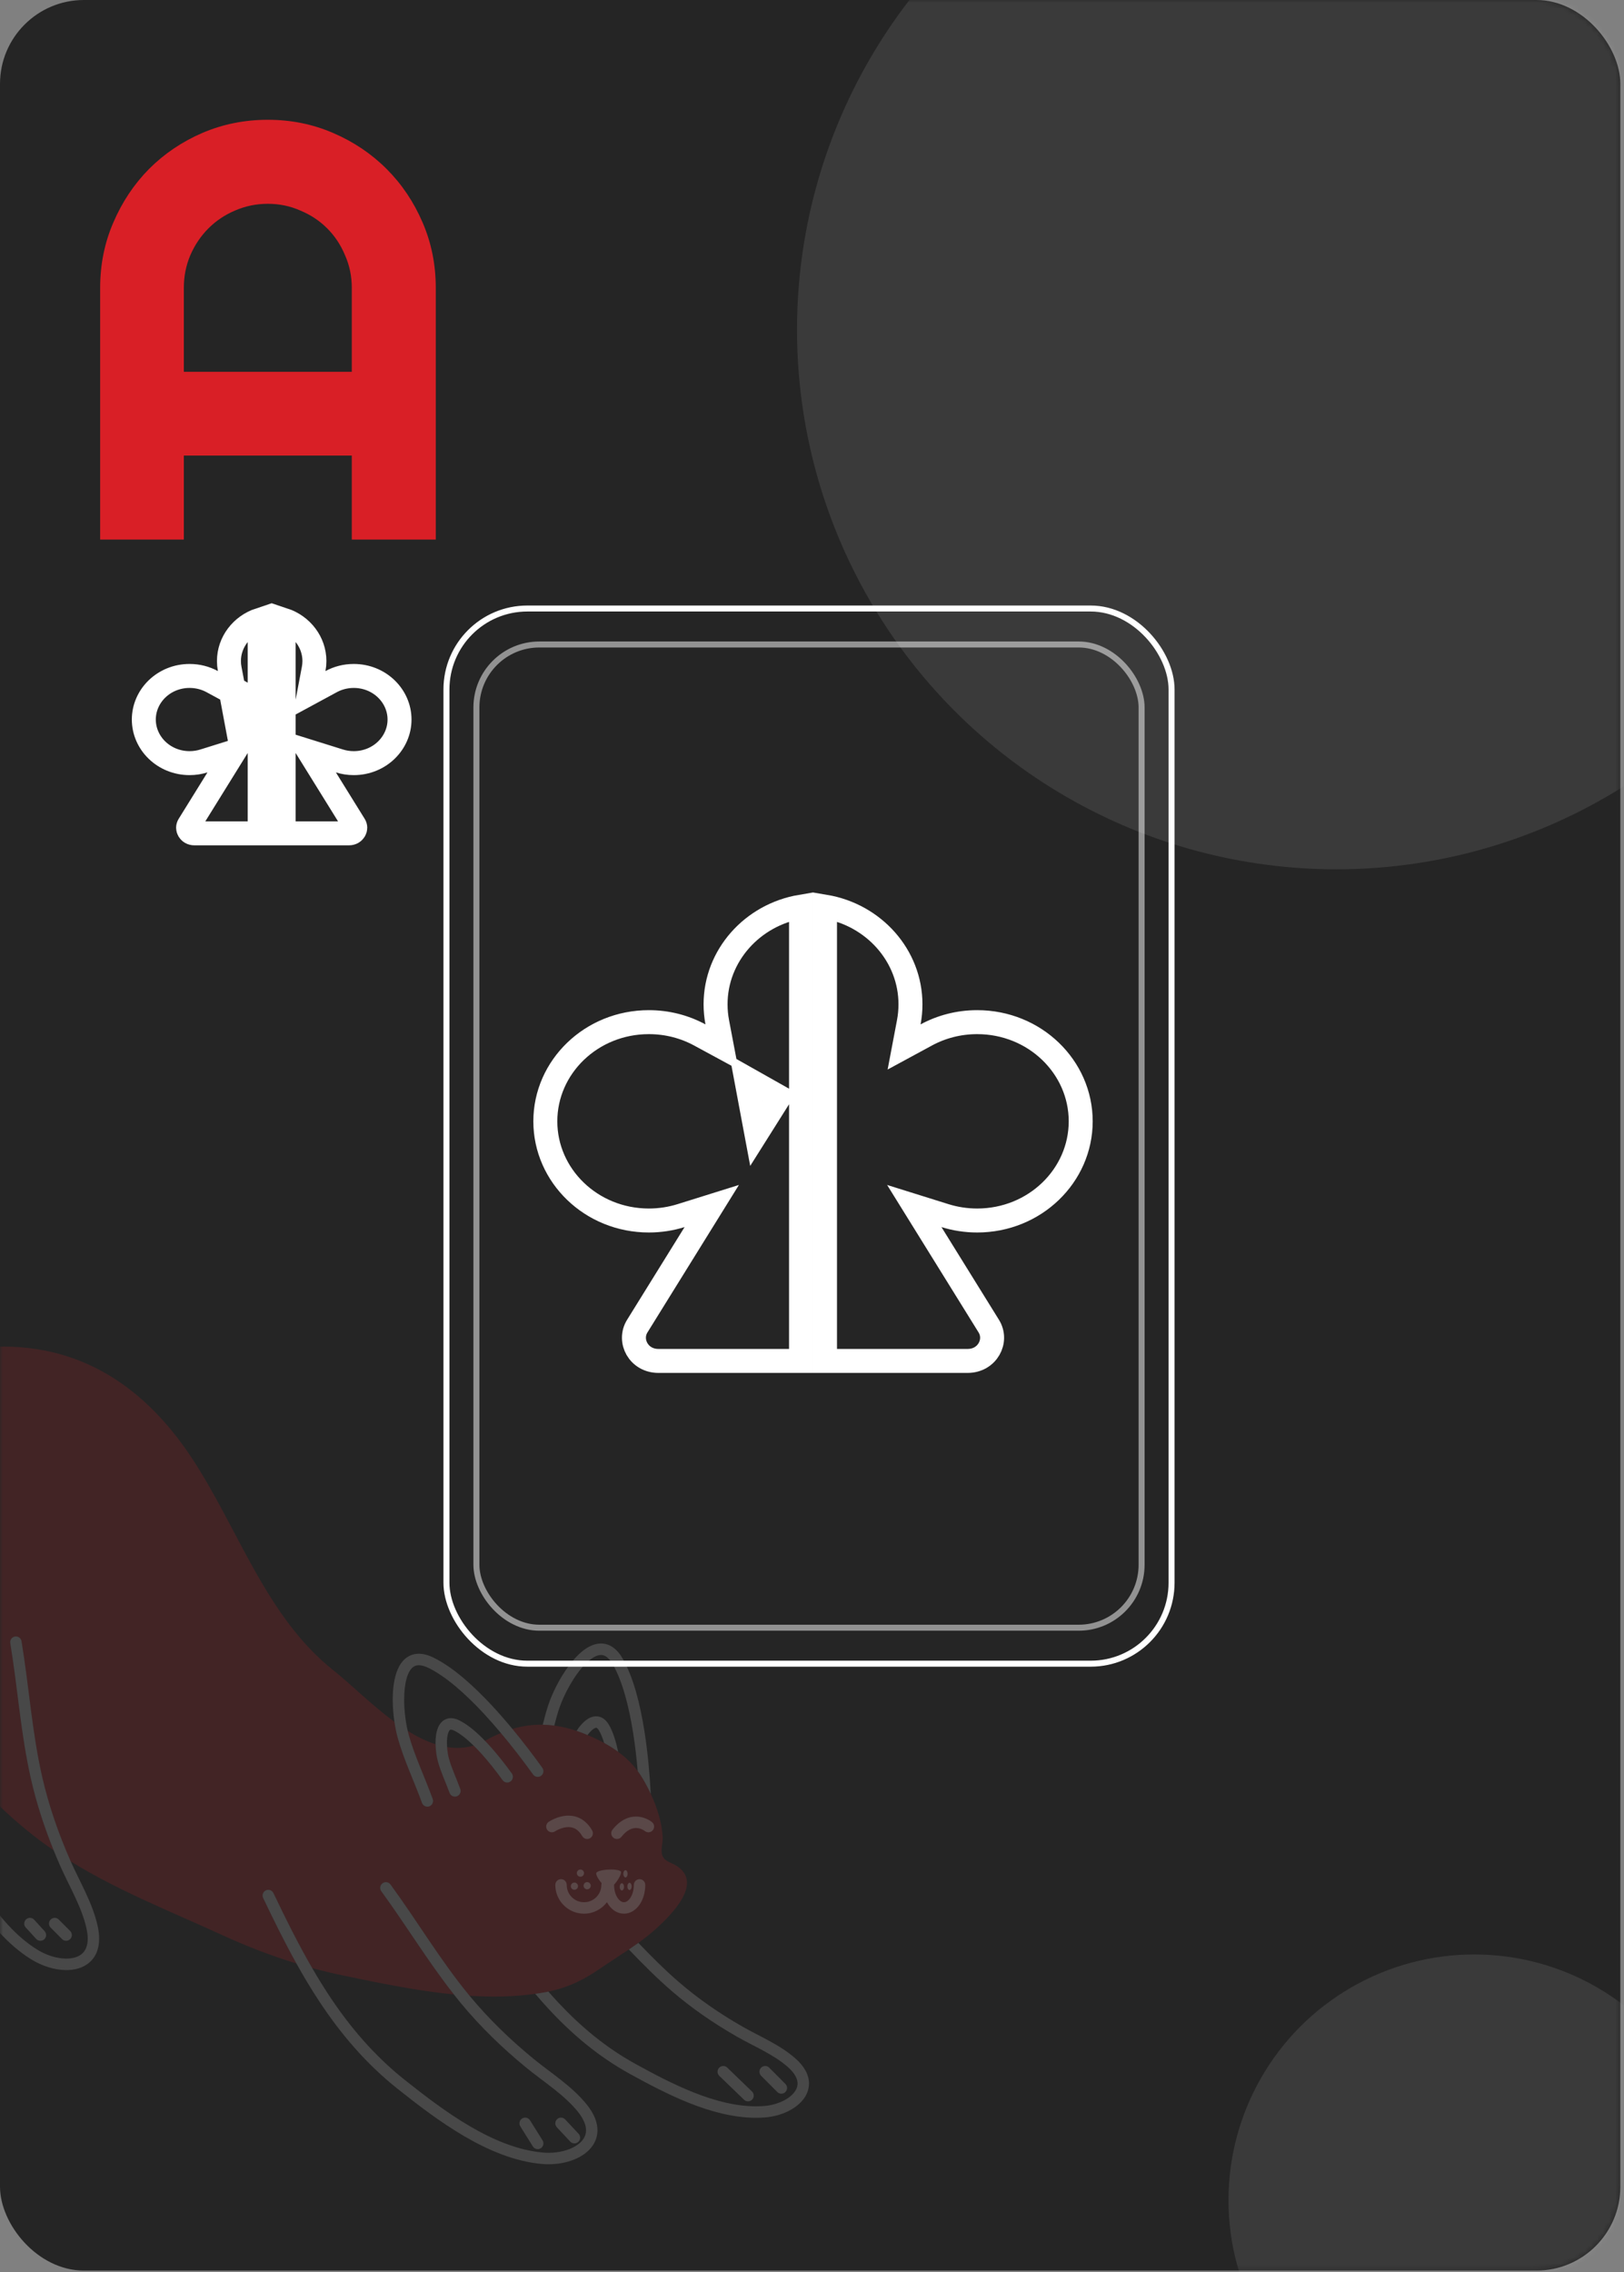 <svg width="271" height="379" viewBox="0 0 271 379" fill="none" xmlns="http://www.w3.org/2000/svg">
<rect x="0" y="0" width="271" height="379" fill="#808080" stroke="none"/>
<rect width="270.39" height="378.73" rx="14" fill="#252525"/>
<mask id="mask0_28_407" style="mask-type:alpha" maskUnits="userSpaceOnUse" x="0" y="0" width="271" height="379">
<rect width="270.39" height="378.73" rx="14" fill="#252525"/>
</mask>
<g mask="url(#mask0_28_407)">
<path d="M119.408 167.517C119.408 159.423 125.514 152.596 133.67 151.225V227H109.867C106.57 227 104.818 223.651 106.34 221.198L115.937 205.729L118.77 201.163L113.641 202.766C111.955 203.292 110.153 203.578 108.277 203.578C98.661 203.578 91 196.099 91 187.036C91 177.972 98.661 170.493 108.277 170.493C111.37 170.493 114.265 171.27 116.769 172.626L120.471 174.632L119.686 170.495C119.503 169.531 119.408 168.536 119.408 167.517ZM161.473 227H137.67V151.225C145.826 152.596 151.932 159.423 151.932 167.517C151.932 168.536 151.836 169.531 151.654 170.495L150.869 174.632L154.571 172.626C157.075 171.27 159.97 170.493 163.063 170.493C172.679 170.493 180.34 177.972 180.34 187.036C180.34 196.099 172.679 203.578 163.063 203.578C161.187 203.578 159.385 203.292 157.699 202.766L152.57 201.163L155.403 205.729L165 221.198C166.522 223.651 164.77 227 161.473 227ZM128.222 181.943L124.485 179.835L125.274 184.053L125.278 184.077L126.217 189.091L128.937 184.775L128.946 184.759L130.066 182.983L128.237 181.951L128.222 181.943Z" stroke="white" stroke-width="4"/>
<circle opacity="0.1" cx="223" cy="55" r="90" fill="white"/>
<circle opacity="0.1" cx="246" cy="367" r="41" fill="white"/>
<g opacity="0.4">
<path d="M-18.859 233.742C-18.759 233.569 -18.669 233.39 -18.564 233.221C-17.833 232.036 -16.91 230.968 -15.857 230.02C-12.531 227.025 -7.869 225.23 -3.575 224.809C11.888 223.294 23.486 230.381 31.897 243.027C39.725 254.797 44.313 269.672 55.712 278.669C58.43 280.815 61.95 284.362 65.815 287.192C65.957 288.161 66.146 289.078 66.368 289.881C67.402 293.592 69.136 297.187 70.418 300.724C70.598 301.222 71.145 301.476 71.639 301.297C72.134 301.116 72.389 300.567 72.209 300.071C70.879 296.413 69.17 292.851 68.204 289.368C68.146 289.158 68.09 288.935 68.036 288.704C69.554 289.652 71.112 290.433 72.681 290.938C72.702 291.99 72.855 293.037 73.087 293.877C73.593 295.696 74.423 297.409 75.016 299.051C75.197 299.547 75.745 299.803 76.238 299.622C76.733 299.442 76.988 298.893 76.808 298.397C76.165 296.633 75.361 294.954 74.923 293.364C74.775 292.835 74.653 292.122 74.604 291.406C76.082 291.646 77.563 291.595 79.026 291.158C79.354 291.479 79.683 291.816 80.006 292.165C81.447 293.715 82.814 295.475 83.861 296.93C84.169 297.358 84.765 297.454 85.192 297.146C85.619 296.837 85.716 296.239 85.408 295.811C84.327 294.308 82.92 292.496 81.401 290.861C81.244 290.693 81.085 290.527 80.926 290.364C80.975 290.337 81.025 290.317 81.074 290.288C81.926 289.803 82.759 289.401 83.576 289.06C85.58 291.445 87.429 293.869 88.954 295.991C89.263 296.419 89.858 296.515 90.286 296.207C90.713 295.898 90.809 295.3 90.502 294.872C89.07 292.881 87.364 290.63 85.501 288.381C87.264 287.858 88.951 287.648 90.572 287.68C91.225 287.693 91.866 287.739 92.499 287.824C93.775 287.995 95.013 288.303 96.219 288.708C96.837 288.916 97.447 289.149 98.051 289.403C98.609 289.637 99.162 289.885 99.707 290.151C100.08 290.332 100.447 290.523 100.809 290.719C101.623 291.162 102.403 291.654 103.145 292.195C104.383 293.098 105.496 294.156 106.416 295.417C106.556 295.61 106.702 295.798 106.833 295.999C107.466 296.975 108.063 298.065 108.595 299.207C109.678 301.532 110.471 304.091 110.589 306.454C110.636 307.393 110.171 308.732 110.57 309.603C110.98 310.492 112.044 310.698 112.816 311.168C117.422 313.979 112.154 319.236 109.732 321.482C108.71 322.429 107.633 323.272 106.527 324.068C106.002 324.445 105.473 324.814 104.938 325.175C103.352 326.241 101.73 327.257 100.132 328.36C97.364 330.27 94.794 331.517 91.509 332.191C91.391 332.216 91.279 332.244 91.159 332.267C90.546 332.382 89.93 332.479 89.315 332.567C85.684 333.084 82.015 333.13 78.356 332.889C73.562 327.098 69.688 320.525 65.163 314.329C64.852 313.903 64.254 313.812 63.831 314.123C63.406 314.435 63.313 315.035 63.626 315.46C67.726 321.067 71.357 327.107 75.744 332.674C73.442 332.444 71.151 332.124 68.879 331.756C64.96 331.122 61.074 330.299 57.187 329.496C55.485 329.143 53.785 328.733 52.092 328.271C49.777 324.279 47.687 320.078 45.627 315.762C45.401 315.285 44.831 315.084 44.356 315.311C43.881 315.54 43.68 316.11 43.907 316.587C45.683 320.311 47.491 323.972 49.459 327.507C45.25 326.216 41.116 324.617 37.161 322.805C28.722 318.938 19.781 315.409 11.803 310.487C11.793 310.465 11.782 310.443 11.773 310.421C9.759 305.856 8.129 301.167 7.023 296.315C5.345 288.971 4.844 281.344 3.591 273.76C3.504 273.238 3.013 272.886 2.494 272.973C1.974 273.06 1.623 273.552 1.71 274.074C2.947 281.532 3.445 289.198 5.164 296.743C6.094 300.82 7.383 304.77 8.945 308.622C8.098 308.043 7.261 307.451 6.444 306.831C1.579 303.14 -2.93 298.73 -6.727 293.943C-9.627 290.287 -12.123 286.278 -14.227 282.052C-14.474 278.81 -14.561 275.524 -14.561 272.192C-14.561 270.21 -14.532 268.211 -14.488 266.197C-14.476 265.669 -14.894 265.231 -15.42 265.22C-15.947 265.208 -16.382 265.627 -16.394 266.156C-16.438 268.179 -16.468 270.191 -16.468 272.192C-16.468 273.901 -16.442 275.602 -16.387 277.297C-18.764 271.576 -20.477 265.568 -21.536 259.568C-21.631 259.036 -21.718 258.498 -21.8 257.957C-21.954 256.935 -22.082 255.896 -22.185 254.85C-22.915 247.469 -22.279 239.672 -18.859 233.743V233.742Z" fill="#D91F26" fill-opacity="0.4"/>
<path d="M91.492 284.405C92.155 282.417 93.373 279.956 94.87 277.92C95.62 276.902 96.439 275.991 97.33 275.304C97.775 274.96 98.241 274.672 98.733 274.465C99.226 274.258 99.749 274.132 100.29 274.132C100.982 274.128 101.692 274.352 102.305 274.791C102.923 275.229 103.454 275.861 103.924 276.681C105.709 279.812 106.814 284.202 107.544 288.804C108.099 292.323 108.42 295.957 108.595 299.21C108.063 298.067 107.466 296.976 106.833 296.001C106.701 295.799 106.556 295.611 106.416 295.419C106.235 293.338 105.99 291.195 105.661 289.104C104.958 284.623 103.851 280.383 102.269 277.635C101.9 276.989 101.53 276.587 101.205 276.357C100.877 276.129 100.599 276.051 100.288 276.048C100.046 276.048 99.775 276.105 99.47 276.232C98.937 276.454 98.319 276.903 97.705 277.522C96.78 278.448 95.86 279.739 95.089 281.09C94.316 282.44 93.685 283.854 93.3 285.014C92.998 285.921 92.738 286.864 92.499 287.826C91.868 287.742 91.225 287.694 90.572 287.682C90.841 286.577 91.136 285.48 91.49 284.41L91.492 284.405Z" fill="white" fill-opacity="0.4"/>
<path d="M99.981 288.688C99.833 288.427 99.7 288.296 99.623 288.244C99.542 288.19 99.526 288.193 99.478 288.189C99.443 288.189 99.38 288.197 99.285 288.238C99.12 288.305 98.87 288.477 98.609 288.74C98.425 288.925 98.236 289.152 98.051 289.402C97.447 289.147 96.838 288.915 96.219 288.707C96.313 288.563 96.405 288.414 96.507 288.276C96.883 287.768 97.294 287.304 97.77 286.936C98.008 286.753 98.263 286.593 98.547 286.474C98.829 286.355 99.144 286.277 99.478 286.277C99.908 286.273 100.356 286.417 100.723 286.68C101.091 286.943 101.387 287.303 101.636 287.737C102.335 288.967 102.804 290.523 103.146 292.193C102.405 291.653 101.625 291.161 100.81 290.718C100.57 289.928 100.293 289.228 99.982 288.689L99.981 288.688Z" fill="white" fill-opacity="0.4"/>
<path d="M-50.057 223.582C-49.854 223.104 -49.31 222.876 -48.827 223.068C-47.724 223.506 -46.89 224.114 -46.355 224.899C-45.819 225.683 -45.626 226.588 -45.628 227.477C-45.63 228.475 -45.85 229.491 -46.124 230.549C-46.871 233.403 -47.508 235.942 -47.507 238.69C-47.507 239.053 -47.496 239.419 -47.472 239.792C-47.286 242.808 -46.606 246.101 -45.191 248.753C-44.486 250.081 -43.601 251.249 -42.512 252.17C-41.422 253.091 -40.129 253.774 -38.552 254.136C-37.925 254.278 -37.34 254.344 -36.788 254.344C-35.516 254.342 -34.422 254.002 -33.418 253.41C-31.917 252.522 -30.633 251.024 -29.569 249.271C-28.503 247.521 -27.657 245.533 -26.977 243.728C-26.018 241.192 -24.721 238.073 -22.858 235.401C-21.925 234.064 -20.847 232.838 -19.581 231.861C-18.487 231.017 -17.243 230.365 -15.856 230.017C-16.91 230.966 -17.832 232.033 -18.562 233.218C-18.668 233.389 -18.757 233.567 -18.858 233.74C-20.267 234.951 -21.48 236.61 -22.492 238.413C-23.611 240.399 -24.491 242.543 -25.193 244.405C-26.132 246.885 -27.382 249.772 -29.207 252.107C-30.122 253.273 -31.186 254.306 -32.447 255.054C-33.706 255.804 -35.166 256.257 -36.788 256.255C-37.489 256.255 -38.219 256.172 -38.977 255.999C-40.846 255.572 -42.436 254.737 -43.742 253.631C-45.704 251.969 -47.031 249.722 -47.91 247.315C-48.789 244.904 -49.226 242.319 -49.377 239.91C-49.402 239.497 -49.415 239.09 -49.415 238.687C-49.415 235.638 -48.716 232.916 -47.971 230.061C-47.709 229.063 -47.535 228.179 -47.536 227.474C-47.54 226.839 -47.661 226.376 -47.93 225.976C-48.099 225.73 -48.342 225.487 -48.707 225.256C-50.77 229.99 -53.11 234.631 -54.293 239.473C-54.828 241.66 -55.094 243.922 -55.093 246.188C-55.094 250.319 -54.212 254.465 -52.502 258.203C-51.259 260.926 -49.476 263.297 -47.27 265.051C-45.062 266.807 -42.435 267.949 -39.438 268.235C-38.976 268.277 -38.526 268.299 -38.087 268.299C-34.855 268.294 -32.231 267.168 -29.934 265.321C-27.645 263.475 -25.719 260.886 -24.055 258.045C-23.456 257.025 -22.848 255.931 -22.184 254.846C-22.081 255.892 -21.954 256.931 -21.798 257.953C-22.002 258.308 -22.205 258.664 -22.41 259.015C-24.143 261.97 -26.183 264.746 -28.739 266.811C-31.289 268.878 -34.395 270.216 -38.087 270.211C-38.587 270.211 -39.097 270.187 -39.617 270.137C-42.993 269.82 -45.985 268.515 -48.455 266.55C-50.924 264.584 -52.879 261.966 -54.235 259C-56.063 255.001 -56.999 250.591 -56.999 246.187C-56.999 243.772 -56.718 241.358 -56.145 239.016C-54.803 233.552 -52.16 228.541 -50.057 223.578V223.582Z" fill="white" fill-opacity="0.4"/>
<path d="M105.142 345.943C99.899 343.062 95.56 339.388 91.704 335.257C90.887 334.382 90.094 333.482 89.316 332.567C89.932 332.479 90.547 332.382 91.161 332.267C91.28 332.243 91.393 332.215 91.51 332.191C92.031 332.786 92.558 333.374 93.095 333.951C96.85 337.972 101.027 341.501 106.058 344.267C109.039 345.906 112.371 347.682 115.81 349.038C119.247 350.399 122.785 351.333 126.157 351.332C126.603 351.332 127.047 351.315 127.487 351.282C128.981 351.171 130.465 350.665 131.504 349.949C132.025 349.592 132.433 349.188 132.698 348.778C132.962 348.366 133.091 347.96 133.093 347.531C133.093 347.168 133 346.773 132.756 346.316C132.513 345.86 132.109 345.348 131.5 344.806C130.338 343.77 128.945 342.909 127.469 342.104C125.993 341.296 124.438 340.547 122.963 339.703C119.11 337.499 115.45 334.993 112.07 332.079C109.545 329.902 107.218 327.551 104.939 325.176C105.474 324.815 106.003 324.446 106.528 324.069C108.722 326.352 110.94 328.584 113.312 330.627C116.586 333.45 120.143 335.888 123.906 338.04C125.302 338.839 126.849 339.586 128.38 340.423C129.911 341.261 131.43 342.188 132.764 343.374C133.505 344.035 134.059 344.711 134.434 345.409C134.811 346.104 135 346.827 135 347.53C135.001 348.366 134.732 349.15 134.298 349.819C133.643 350.825 132.641 351.597 131.482 352.165C130.32 352.729 128.991 353.084 127.631 353.189C127.141 353.226 126.65 353.244 126.158 353.244C122.436 353.241 118.684 352.229 115.111 350.819C111.539 349.407 108.141 347.591 105.142 345.943Z" fill="white" fill-opacity="0.4"/>
<path d="M44.358 315.311C44.833 315.084 45.402 315.285 45.63 315.762C47.689 320.079 49.78 324.279 52.094 328.271C52.982 329.8 53.899 331.301 54.863 332.763C58.347 338.043 62.406 342.848 67.581 346.956C70.842 349.544 74.53 352.388 78.436 354.669C82.342 356.953 86.457 358.662 90.551 359.04C90.875 359.07 91.201 359.085 91.526 359.085C93.22 359.089 94.879 358.67 96.029 357.972C96.606 357.625 97.052 357.216 97.347 356.776C97.64 356.334 97.793 355.871 97.794 355.324C97.796 354.536 97.45 353.509 96.449 352.257C95.322 350.851 93.903 349.604 92.384 348.405C90.865 347.206 89.251 346.059 87.748 344.825C83.817 341.596 80.165 338.066 76.905 334.127C76.509 333.649 76.13 333.159 75.746 332.674C71.359 327.106 67.728 321.067 63.628 315.46C63.317 315.034 63.408 314.435 63.833 314.123C64.258 313.812 64.854 313.903 65.165 314.329C69.691 320.525 73.565 327.098 78.358 332.889C78.363 332.895 78.366 332.9 78.371 332.906C81.542 336.735 85.104 340.181 88.954 343.346C90.386 344.521 91.993 345.666 93.561 346.902C95.13 348.141 96.662 349.475 97.934 351.06C99.114 352.532 99.699 353.966 99.7 355.325C99.702 356.257 99.413 357.123 98.929 357.843C98.2 358.927 97.074 359.699 95.786 360.217C94.494 360.734 93.023 360.996 91.526 360.998C91.143 360.998 90.758 360.981 90.375 360.944C85.876 360.524 81.524 358.686 77.477 356.321C73.429 353.957 69.676 351.055 66.399 348.454C61.035 344.198 56.838 339.221 53.273 333.817C51.922 331.77 50.663 329.661 49.462 327.505C47.494 323.969 45.687 320.309 43.911 316.584C43.683 316.108 43.885 315.537 44.359 315.309L44.358 315.311Z" fill="white" fill-opacity="0.4"/>
<path d="M-15.419 265.219C-14.892 265.23 -14.475 265.668 -14.487 266.196C-14.531 268.21 -14.56 270.209 -14.56 272.191C-14.56 275.523 -14.473 278.807 -14.226 282.051C-13.65 289.567 -12.207 296.858 -8.923 303.971C-7.179 307.756 -5.166 311.964 -2.705 315.768C-0.246 319.574 2.657 322.963 6.141 325.151C7.698 326.136 9.543 326.698 11.069 326.693C12.167 326.693 13.066 326.411 13.653 325.909C13.95 325.654 14.185 325.345 14.359 324.936C14.531 324.527 14.639 324.013 14.639 323.365C14.639 322.901 14.583 322.368 14.455 321.767C14.083 320.002 13.377 318.246 12.56 316.488C11.744 314.73 10.82 312.975 10.033 311.194C9.657 310.342 9.298 309.481 8.949 308.62C7.388 304.769 6.097 300.817 5.167 296.74C3.449 289.196 2.95 281.53 1.713 274.071C1.627 273.55 1.978 273.057 2.497 272.971C3.017 272.884 3.508 273.236 3.594 273.757C4.848 281.342 5.349 288.967 7.026 296.313C8.133 301.166 9.763 305.854 11.777 310.419C11.786 310.44 11.797 310.463 11.806 310.485C12.55 312.162 13.455 313.888 14.288 315.68C15.13 317.495 15.899 319.378 16.32 321.369C16.471 322.082 16.545 322.746 16.545 323.365C16.545 324.225 16.401 325.001 16.116 325.679C15.693 326.698 14.94 327.467 14.046 327.935C13.15 328.407 12.127 328.604 11.07 328.605C9.1 328.601 6.975 327.928 5.128 326.77C1.302 324.36 -1.754 320.749 -4.304 316.808C-6.854 312.866 -8.899 308.578 -10.654 304.774C-14.781 295.83 -16.082 286.664 -16.387 277.295C-16.442 275.599 -16.468 273.899 -16.468 272.19C-16.468 270.187 -16.438 268.175 -16.394 266.153C-16.382 265.625 -15.947 265.206 -15.42 265.218L-15.419 265.219Z" fill="white" fill-opacity="0.4"/>
<path d="M68.205 289.367C69.171 292.85 70.88 296.412 72.21 300.07C72.39 300.566 72.134 301.116 71.641 301.296C71.145 301.476 70.598 301.221 70.419 300.723C69.139 297.185 67.403 293.589 66.369 289.88C66.147 289.077 65.959 288.159 65.816 287.191C65.642 286.008 65.536 284.747 65.535 283.502C65.54 281.674 65.749 279.901 66.362 278.461C66.672 277.742 67.093 277.095 67.688 276.611C68.279 276.124 69.055 275.836 69.891 275.842C70.671 275.842 71.492 276.069 72.37 276.501C75.594 278.096 78.958 281.115 82.129 284.52C83.291 285.771 84.423 287.074 85.504 288.38C87.366 290.627 89.073 292.879 90.505 294.871C90.813 295.299 90.716 295.897 90.289 296.206C89.862 296.514 89.266 296.418 88.957 295.989C87.431 293.868 85.582 291.444 83.579 289.059C82.657 287.962 81.706 286.872 80.733 285.826C77.653 282.505 74.37 279.612 71.529 278.22C70.838 277.879 70.292 277.755 69.89 277.757C69.456 277.761 69.172 277.876 68.887 278.099C68.466 278.433 68.069 279.126 67.817 280.094C67.561 281.054 67.443 282.255 67.443 283.504C67.44 285.295 67.685 287.197 68.038 288.704C68.091 288.935 68.148 289.158 68.207 289.368L68.205 289.367Z" fill="white" fill-opacity="0.4"/>
<path d="M74.925 293.362C75.363 294.952 76.166 296.631 76.81 298.394C76.99 298.891 76.735 299.439 76.241 299.62C75.746 299.801 75.199 299.545 75.019 299.049C74.426 297.407 73.597 295.693 73.089 293.875C72.858 293.036 72.705 291.988 72.683 290.936C72.682 290.863 72.675 290.792 72.675 290.719C72.68 289.811 72.775 288.921 73.107 288.133C73.276 287.741 73.515 287.363 73.88 287.065C74.241 286.765 74.738 286.583 75.238 286.589C75.708 286.589 76.169 286.724 76.635 286.952C78.095 287.677 79.544 288.931 80.928 290.362C81.087 290.526 81.245 290.69 81.403 290.858C82.922 292.494 84.328 294.306 85.41 295.809C85.718 296.237 85.621 296.834 85.194 297.144C84.767 297.453 84.172 297.356 83.863 296.927C82.817 295.472 81.449 293.712 80.008 292.162C79.685 291.814 79.357 291.477 79.028 291.156C77.897 290.049 76.759 289.139 75.793 288.669C75.515 288.531 75.33 288.5 75.238 288.501C75.139 288.507 75.134 288.514 75.079 288.552C75.003 288.604 74.844 288.834 74.743 289.234C74.637 289.628 74.581 290.159 74.582 290.719C74.582 290.944 74.591 291.174 74.607 291.403C74.657 292.12 74.778 292.832 74.926 293.362H74.925Z" fill="white" fill-opacity="0.4"/>
<path d="M106.13 303C106.928 303.001 107.582 303.23 108.04 303.452C108.499 303.675 108.769 303.898 108.812 303.934C109.217 304.272 109.271 304.876 108.935 305.281C108.6 305.684 108.003 305.74 107.599 305.408C107.599 305.408 107.423 305.271 107.155 305.147C106.886 305.023 106.528 304.912 106.132 304.912C105.811 304.913 105.463 304.977 105.059 305.186C104.658 305.394 104.197 305.753 103.701 306.379C103.372 306.792 102.773 306.86 102.361 306.533C101.949 306.204 101.88 305.602 102.208 305.188C102.84 304.389 103.508 303.836 104.181 303.486C104.855 303.135 105.53 302.997 106.129 302.998L106.13 303Z" fill="white" fill-opacity="0.4"/>
<path d="M92.632 305.459C92.196 305.757 91.603 305.643 91.306 305.206C91.011 304.768 91.124 304.174 91.56 303.878C91.596 303.854 91.961 303.606 92.543 303.357C93.125 303.108 93.926 302.847 94.854 302.845C95.519 302.844 96.254 302.988 96.953 303.384C97.653 303.777 98.293 304.414 98.808 305.305C99.073 305.762 98.918 306.347 98.463 306.612C98.007 306.878 97.424 306.722 97.159 306.266C96.784 305.62 96.394 305.265 96.018 305.051C95.641 304.838 95.258 304.76 94.856 304.758C94.299 304.756 93.722 304.93 93.296 305.115C93.082 305.207 92.908 305.299 92.79 305.366C92.732 305.4 92.688 305.427 92.661 305.444L92.634 305.46L92.632 305.459Z" fill="white" fill-opacity="0.4"/>
<path d="M105.638 318.754C105.196 319.032 104.671 319.201 104.121 319.201C103.571 319.201 103.045 319.032 102.604 318.754C102.044 318.401 101.61 317.889 101.28 317.291C100.405 318.449 99.022 319.201 97.459 319.201C94.812 319.201 92.665 317.052 92.665 314.397C92.665 313.869 93.092 313.44 93.618 313.44C94.145 313.44 94.572 313.869 94.572 314.397C94.572 315.198 94.894 315.914 95.417 316.44C95.942 316.965 96.657 317.288 97.459 317.288C98.26 317.288 98.977 316.965 99.502 316.44C100.025 315.914 100.347 315.198 100.347 314.397C100.347 314.296 100.367 314.201 100.395 314.11C99.908 313.557 99.492 312.869 99.492 312.479C99.492 311.755 103.638 311.566 103.638 312.29C103.638 312.757 103.058 313.731 102.469 314.363C102.469 314.376 102.472 314.386 102.472 314.398C102.47 315.285 102.722 316.073 103.07 316.581C103.242 316.837 103.434 317.019 103.612 317.131C103.792 317.242 103.953 317.288 104.121 317.288C104.289 317.288 104.45 317.241 104.63 317.131C104.898 316.965 105.194 316.63 105.413 316.15C105.632 315.673 105.771 315.062 105.771 314.398C105.771 313.87 106.198 313.442 106.725 313.442C107.251 313.442 107.678 313.87 107.678 314.398C107.676 315.636 107.346 316.772 106.751 317.655C106.452 318.097 106.083 318.476 105.639 318.755L105.638 318.754Z" fill="white" fill-opacity="0.4"/>
<path d="M96.858 311.833C97.189 311.833 97.458 312.102 97.458 312.435C97.458 312.768 97.189 313.036 96.858 313.036C96.527 313.036 96.258 312.767 96.258 312.435C96.258 312.103 96.526 311.833 96.858 311.833Z" fill="white" fill-opacity="0.4"/>
<path d="M97.982 313.932C98.315 313.932 98.583 314.201 98.583 314.533C98.583 314.865 98.313 315.135 97.982 315.135C97.651 315.135 97.382 314.866 97.382 314.533C97.382 314.2 97.651 313.932 97.982 313.932Z" fill="white" fill-opacity="0.4"/>
<path d="M95.853 315.212C95.522 315.212 95.253 314.943 95.253 314.61C95.253 314.278 95.522 314.008 95.853 314.008C96.185 314.008 96.453 314.278 96.453 314.61C96.453 314.943 96.185 315.212 95.853 315.212Z" fill="white" fill-opacity="0.4"/>
<path d="M104.375 313.151C104.176 313.151 104.014 312.882 104.014 312.549C104.014 312.216 104.176 311.947 104.375 311.947C104.574 311.947 104.733 312.217 104.733 312.549C104.733 312.881 104.573 313.151 104.375 313.151Z" fill="white" fill-opacity="0.4"/>
<path d="M105.049 314.046C105.248 314.046 105.408 314.315 105.408 314.648C105.408 314.981 105.247 315.25 105.049 315.25C104.851 315.25 104.689 314.981 104.689 314.648C104.689 314.315 104.851 314.046 105.049 314.046Z" fill="white" fill-opacity="0.4"/>
<path d="M103.772 315.326C103.574 315.326 103.413 315.056 103.413 314.724C103.413 314.392 103.574 314.123 103.772 314.123C103.97 314.123 104.132 314.392 104.132 314.724C104.132 315.056 103.97 315.326 103.772 315.326Z" fill="white" fill-opacity="0.4"/>
<path d="M128.36 344.885L131.061 347.596C131.433 347.969 131.433 348.576 131.061 348.949C130.688 349.323 130.084 349.323 129.712 348.949L127.011 346.238C126.639 345.865 126.639 345.259 127.011 344.885C127.383 344.512 127.987 344.512 128.36 344.885Z" fill="white" fill-opacity="0.4"/>
<path d="M121.353 344.871L125.484 348.858C125.864 349.224 125.876 349.83 125.51 350.211C125.145 350.591 124.543 350.603 124.163 350.237L120.03 346.252C119.651 345.885 119.639 345.281 120.004 344.899C120.369 344.518 120.972 344.506 121.353 344.871Z" fill="white" fill-opacity="0.4"/>
<path d="M94.312 353.516L96.548 355.907C96.909 356.293 96.889 356.898 96.506 357.26C96.121 357.622 95.517 357.602 95.158 357.217L92.922 354.825C92.561 354.44 92.582 353.834 92.965 353.472C93.349 353.111 93.952 353.131 94.312 353.516Z" fill="white" fill-opacity="0.4"/>
<path d="M88.444 353.663L90.537 357.01C90.817 357.458 90.681 358.048 90.235 358.329C89.789 358.609 89.201 358.475 88.921 358.026L86.829 354.679C86.549 354.231 86.683 353.641 87.13 353.36C87.576 353.08 88.164 353.214 88.444 353.663Z" fill="white" fill-opacity="0.4"/>
<path d="M9.803 320.174L11.71 322.088C12.083 322.46 12.083 323.067 11.71 323.441C11.338 323.815 10.734 323.815 10.362 323.441L8.454 321.527C8.082 321.154 8.082 320.548 8.454 320.174C8.827 319.801 9.431 319.801 9.803 320.174Z" fill="white" fill-opacity="0.4"/>
<path d="M5.7 320.204L7.447 322.118C7.803 322.507 7.776 323.113 7.389 323.469C7.001 323.826 6.397 323.8 6.042 323.411L4.293 321.499C3.937 321.109 3.965 320.504 4.352 320.147C4.74 319.79 5.344 319.817 5.7 320.207V320.204Z" fill="white" fill-opacity="0.4"/>
</g>
</g>
<path d="M58.705 62.022V48.008C58.705 46.087 58.331 44.281 57.582 42.588C56.866 40.863 55.873 39.365 54.603 38.096C53.334 36.826 51.837 35.833 50.111 35.117C48.419 34.368 46.612 33.994 44.691 33.994C42.771 33.994 40.948 34.368 39.223 35.117C37.53 35.833 36.049 36.826 34.779 38.096C33.51 39.365 32.501 40.863 31.752 42.588C31.036 44.281 30.678 46.087 30.678 48.008V62.022H58.705ZM72.719 90H58.705V75.986H30.678V90H16.713V48.008C16.713 44.134 17.445 40.505 18.91 37.119C20.375 33.701 22.361 30.723 24.867 28.184C27.406 25.645 30.369 23.643 33.754 22.178C37.172 20.713 40.818 19.98 44.691 19.98C48.565 19.98 52.195 20.713 55.58 22.178C58.998 23.643 61.977 25.645 64.516 28.184C67.055 30.723 69.057 33.701 70.522 37.119C71.986 40.505 72.719 44.134 72.719 48.008V90Z" fill="#D91F26"/>
<path d="M38.204 110.259C38.204 107.125 40.314 104.383 43.335 103.386V117.296L42.11 116.605L42.102 116.601L38.944 114.819L38.326 111.561C38.246 111.14 38.204 110.705 38.204 110.259ZM42.819 119.413L43.335 118.594V139H32.434C31.988 139 31.674 138.779 31.509 138.501C31.349 138.229 31.336 137.922 31.52 137.626L36.318 129.892L39.151 125.325L34.022 126.928C33.275 127.162 32.474 127.289 31.638 127.289C27.346 127.289 24 123.961 24 120.018C24 116.074 27.346 112.747 31.638 112.747C33.016 112.747 34.3 113.092 35.408 113.692L38.532 115.384L39.154 118.71L39.156 118.722L40.095 123.737L42.814 119.421L42.819 119.413ZM58.236 139H47.335V103.386C50.356 104.383 52.466 107.125 52.466 110.259C52.466 110.705 52.424 111.14 52.344 111.561L51.56 115.698L55.262 113.692C56.37 113.092 57.654 112.747 59.032 112.747C63.324 112.747 66.67 116.074 66.67 120.018C66.67 123.961 63.324 127.289 59.032 127.289C58.196 127.289 57.395 127.162 56.648 126.928L51.519 125.325L54.352 129.892L59.151 137.626C59.334 137.922 59.321 138.229 59.161 138.501C58.996 138.779 58.682 139 58.236 139Z" stroke="white" stroke-width="4"/>
<rect x="74.5" y="101.5" width="121" height="176" rx="13.5" stroke="white"/>
<rect opacity="0.5" x="79.5" y="107.5" width="111" height="164" rx="10.5" stroke="white"/>
</svg>
